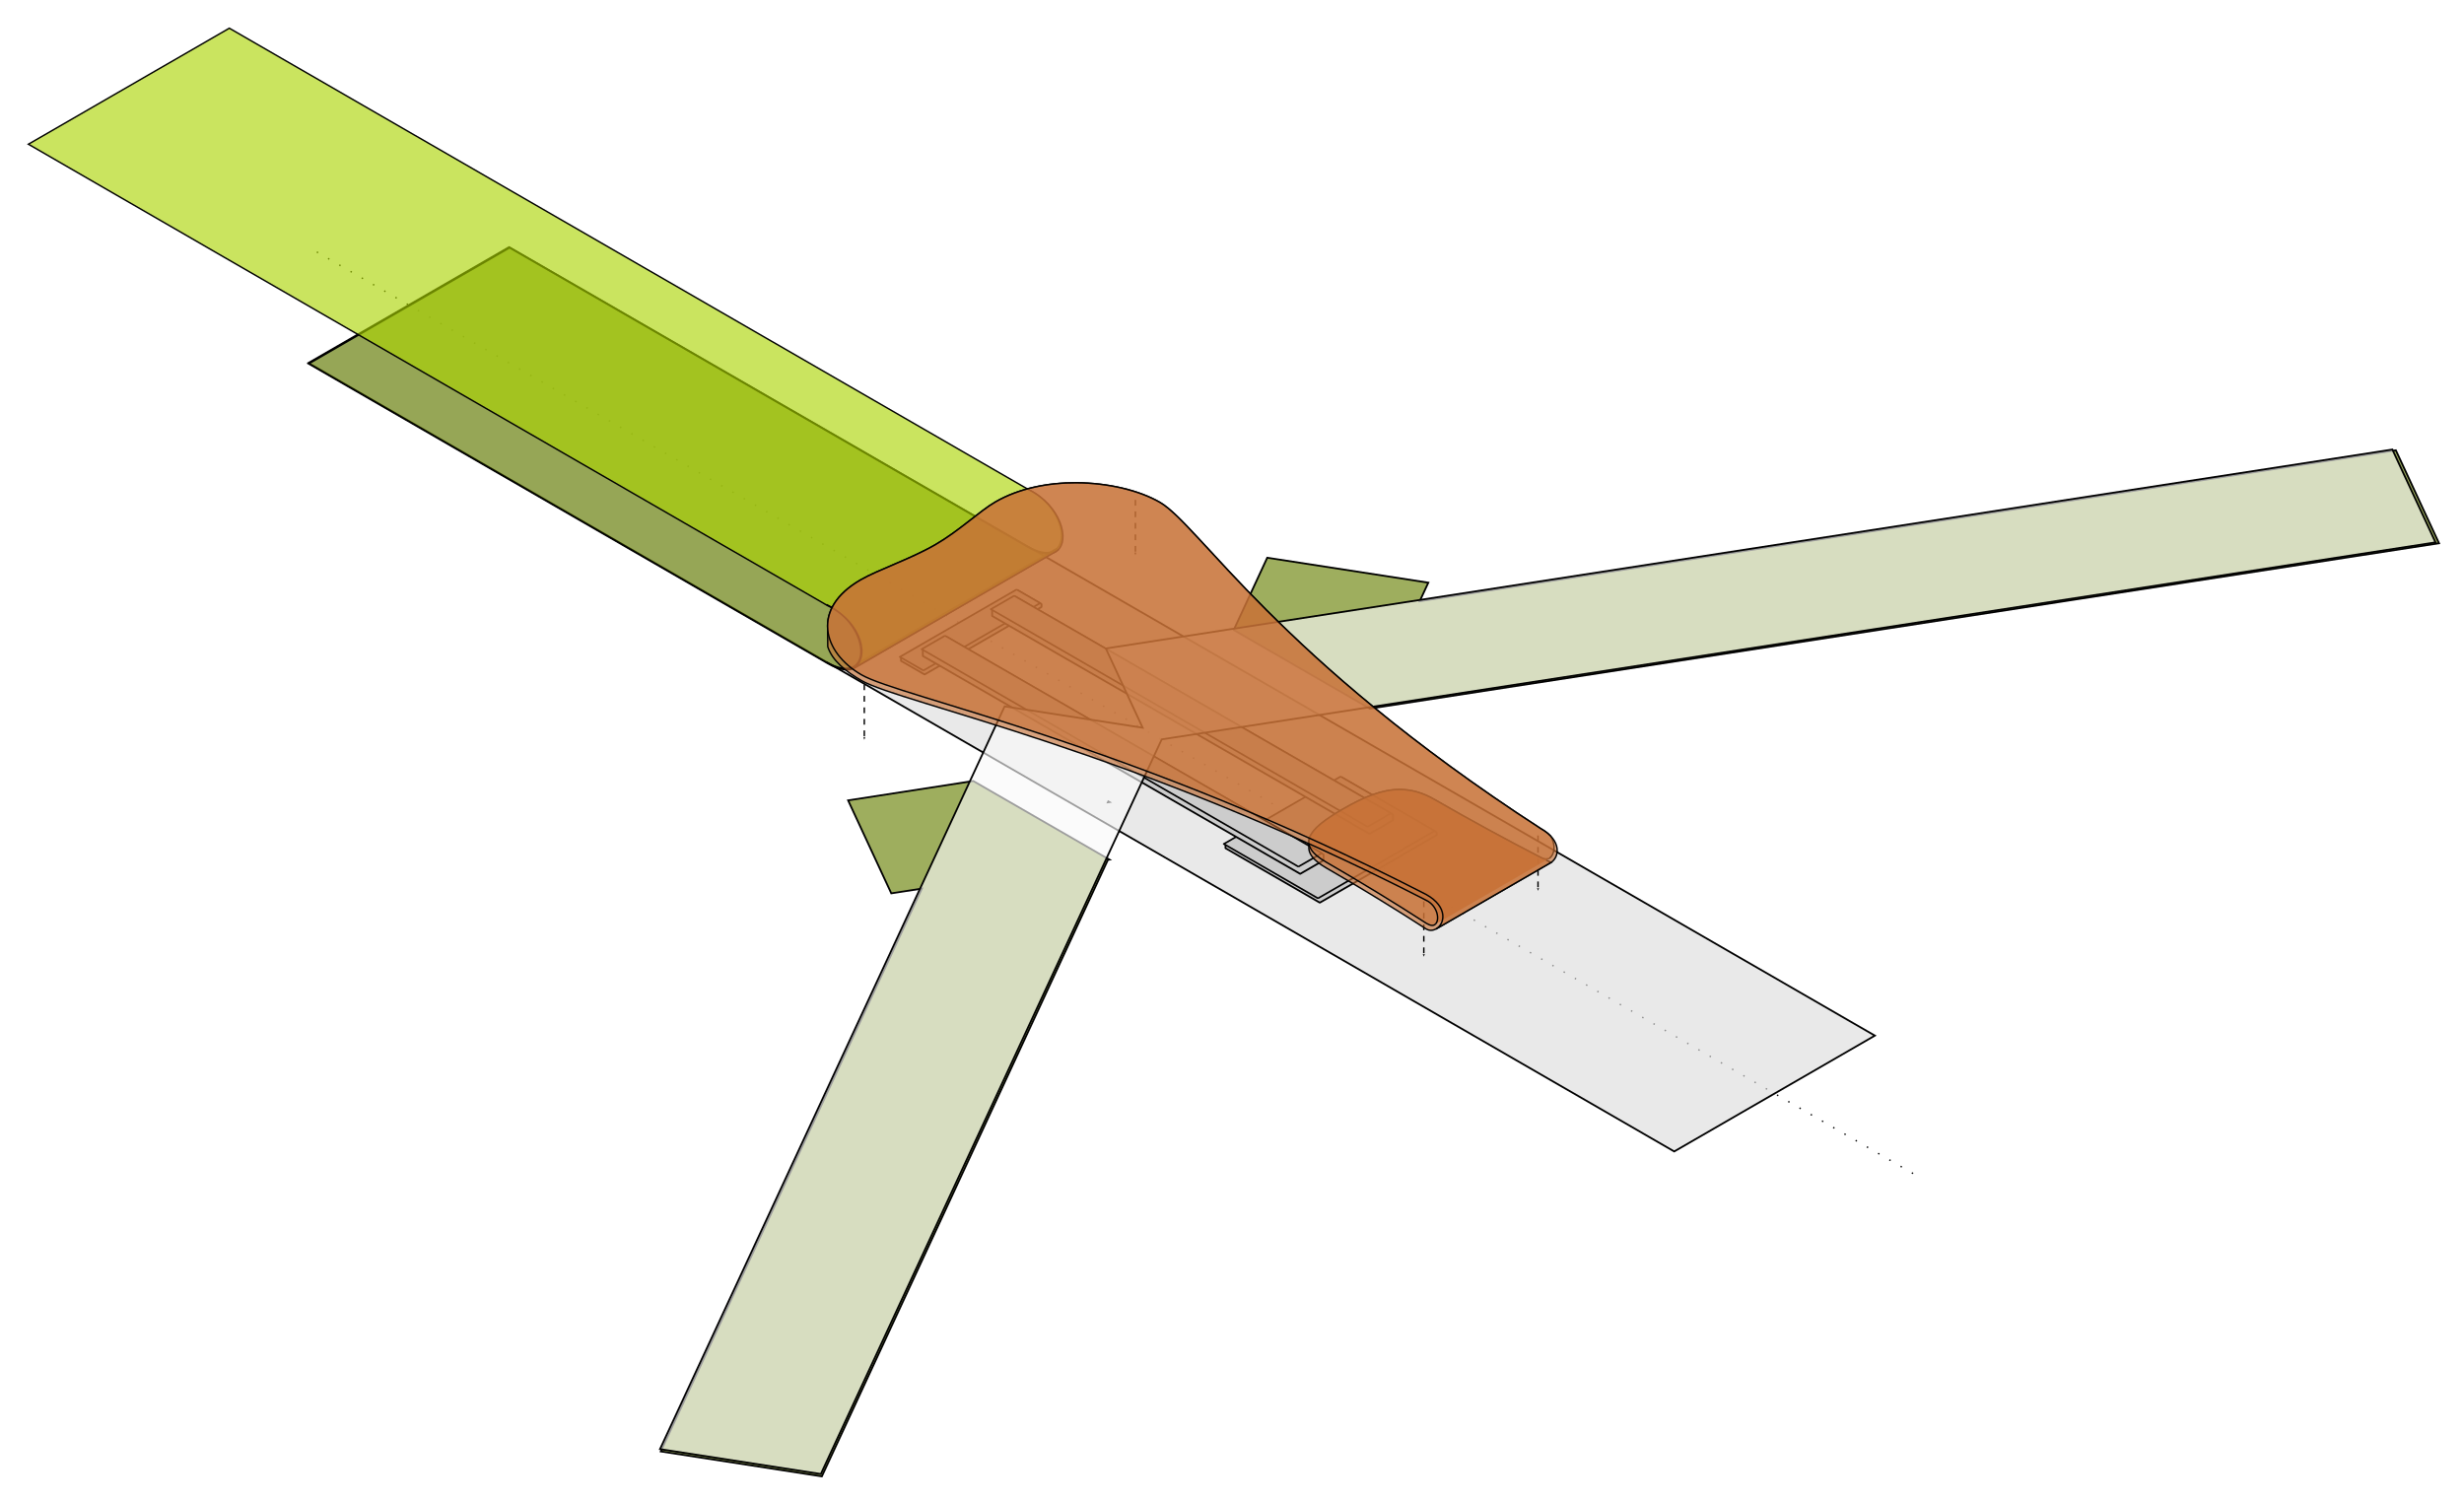 <?xml version="1.0" encoding="UTF-8" standalone="no"?>
<!-- Created with Inkscape (http://www.inkscape.org/) -->

<svg
   xmlns:dc="http://purl.org/dc/elements/1.1/"
   xmlns:cc="http://creativecommons.org/ns#"
   xmlns:rdf="http://www.w3.org/1999/02/22-rdf-syntax-ns#"
   xmlns:svg="http://www.w3.org/2000/svg"
   xmlns="http://www.w3.org/2000/svg"
   xmlns:sodipodi="http://sodipodi.sourceforge.net/DTD/sodipodi-0.dtd"
   xmlns:inkscape="http://www.inkscape.org/namespaces/inkscape"
   width="453.098mm"
   height="276.245mm"
   viewBox="0 0 453.098 276.245"
   version="1.1"
   id="svg8"
   sodipodi:docname="tech-e.svg"
   inkscape:version="0.92.1 r15371">
  <defs
     id="defs2">
    <inkscape:path-effect
       effect="spiro"
       id="path-effect6022"
       is_visible="true" />
    <inkscape:path-effect
       effect="spiro"
       id="path-effect5997"
       is_visible="true" />
    <marker
       inkscape:stockid="Arrow2Mend"
       orient="auto"
       refY="0"
       refX="0"
       id="Arrow2Mend"
       style="overflow:visible"
       inkscape:isstock="true">
      <path
         id="path4860"
         style="fill:#000000;fill-opacity:1;fill-rule:evenodd;stroke:#000000;stroke-width:0.625;stroke-linejoin:round;stroke-opacity:1"
         d="M 8.719,4.034 -2.207,0.016 8.719,-4.002 c -1.745,2.372 -1.735,5.617 -6e-7,8.035 z"
         transform="scale(-0.6)"
         inkscape:connector-curvature="0" />
    </marker>
    <marker
       inkscape:stockid="Arrow1Lend"
       orient="auto"
       refY="0"
       refX="0"
       id="Arrow1Lend"
       style="overflow:visible"
       inkscape:isstock="true">
      <path
         id="path4836"
         d="M 0,0 5,-5 -12.5,0 5,5 Z"
         style="fill:#000000;fill-opacity:1;fill-rule:evenodd;stroke:#000000;stroke-width:1pt;stroke-opacity:1"
         transform="matrix(-0.8,0,0,-0.8,-10,0)"
         inkscape:connector-curvature="0" />
    </marker>
    <inkscape:path-effect
       effect="spiro"
       id="path-effect4831"
       is_visible="true" />
    <inkscape:path-effect
       effect="spiro"
       id="path-effect4560"
       is_visible="true" />
    <inkscape:path-effect
       effect="spiro"
       id="path-effect4533"
       is_visible="true" />
    <inkscape:path-effect
       effect="spiro"
       id="path-effect4533-7"
       is_visible="true" />
    <inkscape:path-effect
       effect="spiro"
       id="path-effect4560-1"
       is_visible="true" />
    <inkscape:path-effect
       effect="spiro"
       id="path-effect4533-0"
       is_visible="true" />
    <inkscape:path-effect
       effect="spiro"
       id="path-effect4533-6"
       is_visible="true" />
    <inkscape:path-effect
       effect="spiro"
       id="path-effect4533-6-1"
       is_visible="true" />
    <inkscape:path-effect
       effect="spiro"
       id="path-effect4533-6-3"
       is_visible="true" />
    <inkscape:path-effect
       effect="spiro"
       id="path-effect4533-6-0"
       is_visible="true" />
    <marker
       inkscape:stockid="Arrow2Mend"
       orient="auto"
       refY="0"
       refX="0"
       id="Arrow2Mend-6"
       style="overflow:visible"
       inkscape:isstock="true">
      <path
         inkscape:connector-curvature="0"
         id="path4860-4"
         style="fill:#000000;fill-opacity:1;fill-rule:evenodd;stroke:#000000;stroke-width:0.625;stroke-linejoin:round;stroke-opacity:1"
         d="M 8.719,4.034 -2.207,0.016 8.719,-4.002 c -1.745,2.372 -1.735,5.617 -6e-7,8.035 z"
         transform="scale(-0.6)" />
    </marker>
    <inkscape:path-effect
       effect="spiro"
       id="path-effect4831-0"
       is_visible="true" />
    <marker
       inkscape:stockid="Arrow2Mend"
       orient="auto"
       refY="0"
       refX="0"
       id="Arrow2Mend-4"
       style="overflow:visible"
       inkscape:isstock="true">
      <path
         inkscape:connector-curvature="0"
         id="path4860-6"
         style="fill:#000000;fill-opacity:1;fill-rule:evenodd;stroke:#000000;stroke-width:0.625;stroke-linejoin:round;stroke-opacity:1"
         d="M 8.719,4.034 -2.207,0.016 8.719,-4.002 c -1.745,2.372 -1.735,5.617 -6e-7,8.035 z"
         transform="scale(-0.6)" />
    </marker>
    <inkscape:path-effect
       effect="spiro"
       id="path-effect4831-2"
       is_visible="true" />
    <marker
       inkscape:stockid="Arrow2Mend"
       orient="auto"
       refY="0"
       refX="0"
       id="Arrow2Mend-4-9"
       style="overflow:visible"
       inkscape:isstock="true">
      <path
         inkscape:connector-curvature="0"
         id="path4860-6-9"
         style="fill:#000000;fill-opacity:1;fill-rule:evenodd;stroke:#000000;stroke-width:0.625;stroke-linejoin:round;stroke-opacity:1"
         d="M 8.719,4.034 -2.207,0.016 8.719,-4.002 c -1.745,2.372 -1.735,5.617 -6e-7,8.035 z"
         transform="scale(-0.6)" />
    </marker>
    <inkscape:path-effect
       effect="spiro"
       id="path-effect4831-2-6"
       is_visible="true" />
    <inkscape:path-effect
       effect="spiro"
       id="path-effect4533-6-3-2"
       is_visible="true" />
    <marker
       inkscape:stockid="Arrow2Mend"
       orient="auto"
       refY="0"
       refX="0"
       id="Arrow2Mend-6-5"
       style="overflow:visible"
       inkscape:isstock="true">
      <path
         inkscape:connector-curvature="0"
         id="path4860-4-7"
         style="fill:#000000;fill-opacity:1;fill-rule:evenodd;stroke:#000000;stroke-width:0.625;stroke-linejoin:round;stroke-opacity:1"
         d="M 8.719,4.034 -2.207,0.016 8.719,-4.002 c -1.745,2.372 -1.735,5.617 -6e-7,8.035 z"
         transform="scale(-0.6)" />
    </marker>
    <inkscape:path-effect
       effect="spiro"
       id="path-effect4831-0-0"
       is_visible="true" />
    <marker
       inkscape:stockid="Arrow2Mend"
       orient="auto"
       refY="0"
       refX="0"
       id="Arrow2Mend-8"
       style="overflow:visible"
       inkscape:isstock="true">
      <path
         inkscape:connector-curvature="0"
         id="path4860-1"
         style="fill:#000000;fill-opacity:1;fill-rule:evenodd;stroke:#000000;stroke-width:0.625;stroke-linejoin:round;stroke-opacity:1"
         d="M 8.719,4.034 -2.207,0.016 8.719,-4.002 c -1.745,2.372 -1.735,5.617 -6e-7,8.035 z"
         transform="scale(-0.6)" />
    </marker>
    <inkscape:path-effect
       effect="spiro"
       id="path-effect4831-9"
       is_visible="true" />
    <marker
       inkscape:stockid="Arrow2Mend"
       orient="auto"
       refY="0"
       refX="0"
       id="Arrow2Mend-4-9-9"
       style="overflow:visible"
       inkscape:isstock="true">
      <path
         inkscape:connector-curvature="0"
         id="path4860-6-9-7"
         style="fill:#000000;fill-opacity:1;fill-rule:evenodd;stroke:#000000;stroke-width:0.625;stroke-linejoin:round;stroke-opacity:1"
         d="M 8.719,4.034 -2.207,0.016 8.719,-4.002 c -1.745,2.372 -1.735,5.617 -6e-7,8.035 z"
         transform="scale(-0.6)" />
    </marker>
    <inkscape:path-effect
       effect="spiro"
       id="path-effect4831-2-6-8"
       is_visible="true" />
    <marker
       inkscape:stockid="Arrow2Mend"
       orient="auto"
       refY="0"
       refX="0"
       id="Arrow2Mend-4-2"
       style="overflow:visible"
       inkscape:isstock="true">
      <path
         inkscape:connector-curvature="0"
         id="path4860-6-5"
         style="fill:#000000;fill-opacity:1;fill-rule:evenodd;stroke:#000000;stroke-width:0.625;stroke-linejoin:round;stroke-opacity:1"
         d="M 8.719,4.034 -2.207,0.016 8.719,-4.002 c -1.745,2.372 -1.735,5.617 -6e-7,8.035 z"
         transform="scale(-0.6)" />
    </marker>
    <inkscape:path-effect
       effect="spiro"
       id="path-effect4831-2-3"
       is_visible="true" />
    <marker
       inkscape:stockid="Arrow2Mend"
       orient="auto"
       refY="0"
       refX="0"
       id="Arrow2Mend-4-9-6"
       style="overflow:visible"
       inkscape:isstock="true">
      <path
         inkscape:connector-curvature="0"
         id="path4860-6-9-1"
         style="fill:#000000;fill-opacity:1;fill-rule:evenodd;stroke:#000000;stroke-width:0.625;stroke-linejoin:round;stroke-opacity:1"
         d="M 8.719,4.034 -2.207,0.016 8.719,-4.002 c -1.745,2.372 -1.735,5.617 -6e-7,8.035 z"
         transform="scale(-0.6)" />
    </marker>
    <inkscape:path-effect
       effect="spiro"
       id="path-effect4831-2-6-5"
       is_visible="true" />
    <marker
       inkscape:stockid="Arrow2Mend"
       orient="auto"
       refY="0"
       refX="0"
       id="Arrow2Mend-4-0"
       style="overflow:visible"
       inkscape:isstock="true">
      <path
         inkscape:connector-curvature="0"
         id="path4860-6-6"
         style="fill:#000000;fill-opacity:1;fill-rule:evenodd;stroke:#000000;stroke-width:0.625;stroke-linejoin:round;stroke-opacity:1"
         d="M 8.719,4.034 -2.207,0.016 8.719,-4.002 c -1.745,2.372 -1.735,5.617 -6e-7,8.035 z"
         transform="scale(-0.6)" />
    </marker>
    <inkscape:path-effect
       effect="spiro"
       id="path-effect4831-2-5"
       is_visible="true" />
    <marker
       inkscape:stockid="Arrow2Mend"
       orient="auto"
       refY="0"
       refX="0"
       id="Arrow2Mend-6-0"
       style="overflow:visible"
       inkscape:isstock="true">
      <path
         inkscape:connector-curvature="0"
         id="path4860-4-8"
         style="fill:#000000;fill-opacity:1;fill-rule:evenodd;stroke:#000000;stroke-width:0.625;stroke-linejoin:round;stroke-opacity:1"
         d="M 8.719,4.034 -2.207,0.016 8.719,-4.002 c -1.745,2.372 -1.735,5.617 -6e-7,8.035 z"
         transform="scale(-0.6)" />
    </marker>
    <inkscape:path-effect
       effect="spiro"
       id="path-effect4831-0-1"
       is_visible="true" />
    <marker
       inkscape:stockid="Arrow2Mend"
       orient="auto"
       refY="0"
       refX="0"
       id="Arrow2Mend-2"
       style="overflow:visible"
       inkscape:isstock="true">
      <path
         id="path4860-2"
         style="fill:#000000;fill-opacity:1;fill-rule:evenodd;stroke:#000000;stroke-width:0.625;stroke-linejoin:round;stroke-opacity:1"
         d="M 8.719,4.034 -2.207,0.016 8.719,-4.002 c -1.745,2.372 -1.735,5.617 -6e-7,8.035 z"
         transform="scale(-0.6)"
         inkscape:connector-curvature="0" />
    </marker>
    <inkscape:path-effect
       effect="spiro"
       id="path-effect4831-6"
       is_visible="true" />
    <marker
       inkscape:stockid="Arrow2Mend"
       orient="auto"
       refY="0"
       refX="0"
       id="Arrow2Mend-2-8"
       style="overflow:visible"
       inkscape:isstock="true">
      <path
         id="path4860-2-9"
         style="fill:#000000;fill-opacity:1;fill-rule:evenodd;stroke:#000000;stroke-width:0.625;stroke-linejoin:round;stroke-opacity:1"
         d="M 8.719,4.034 -2.207,0.016 8.719,-4.002 c -1.745,2.372 -1.735,5.617 -6e-7,8.035 z"
         transform="scale(-0.6)"
         inkscape:connector-curvature="0" />
    </marker>
    <inkscape:path-effect
       effect="spiro"
       id="path-effect4831-6-2"
       is_visible="true" />
    <marker
       inkscape:stockid="Arrow2Mend"
       orient="auto"
       refY="0"
       refX="0"
       id="Arrow2Mend-2-3"
       style="overflow:visible"
       inkscape:isstock="true">
      <path
         id="path4860-2-1"
         style="fill:#000000;fill-opacity:1;fill-rule:evenodd;stroke:#000000;stroke-width:0.625;stroke-linejoin:round;stroke-opacity:1"
         d="M 8.719,4.034 -2.207,0.016 8.719,-4.002 c -1.745,2.372 -1.735,5.617 -6e-7,8.035 z"
         transform="scale(-0.6)"
         inkscape:connector-curvature="0" />
    </marker>
    <inkscape:path-effect
       effect="spiro"
       id="path-effect4831-6-8"
       is_visible="true" />
    <marker
       inkscape:stockid="Arrow2Mend"
       orient="auto"
       refY="0"
       refX="0"
       id="Arrow2Mend-2-4"
       style="overflow:visible"
       inkscape:isstock="true">
      <path
         id="path4860-2-2"
         style="fill:#000000;fill-opacity:1;fill-rule:evenodd;stroke:#000000;stroke-width:0.625;stroke-linejoin:round;stroke-opacity:1"
         d="M 8.719,4.034 -2.207,0.016 8.719,-4.002 c -1.745,2.372 -1.735,5.617 -6e-7,8.035 z"
         transform="scale(-0.6)"
         inkscape:connector-curvature="0" />
    </marker>
    <inkscape:path-effect
       effect="spiro"
       id="path-effect4831-6-24"
       is_visible="true" />
    <marker
       inkscape:stockid="Arrow2Mend"
       orient="auto"
       refY="0"
       refX="0"
       id="Arrow2Mend-2-1"
       style="overflow:visible"
       inkscape:isstock="true">
      <path
         id="path4860-2-7"
         style="fill:#000000;fill-opacity:1;fill-rule:evenodd;stroke:#000000;stroke-width:0.625;stroke-linejoin:round;stroke-opacity:1"
         d="M 8.719,4.034 -2.207,0.016 8.719,-4.002 c -1.745,2.372 -1.735,5.617 -6e-7,8.035 z"
         transform="scale(-0.6)"
         inkscape:connector-curvature="0" />
    </marker>
    <inkscape:path-effect
       effect="spiro"
       id="path-effect4831-6-5"
       is_visible="true" />
  </defs>
  <sodipodi:namedview
     id="base"
     pagecolor="#ffffff"
     bordercolor="#666666"
     borderopacity="1.0"
     inkscape:pageopacity="0.0"
     inkscape:pageshadow="2"
     inkscape:zoom="0.5"
     inkscape:cx="775.97157"
     inkscape:cy="544.64906"
     inkscape:document-units="mm"
     inkscape:current-layer="layer3"
     showgrid="false"
     inkscape:snap-object-midpoints="true"
     inkscape:object-paths="true"
     inkscape:window-width="1680"
     inkscape:window-height="1021"
     inkscape:window-x="1680"
     inkscape:window-y="18"
     inkscape:window-maximized="1"
     fit-margin-top="5"
     fit-margin-left="5"
     fit-margin-right="5"
     fit-margin-bottom="5"
     inkscape:measure-start="891.669,412.171"
     inkscape:measure-end="1090.96,66.9955" />
  <g
     inkscape:label="tech-e"
     inkscape:groupmode="layer"
     id="layer1"
     style="display:none"
     transform="translate(115.173,-7.444)"
     sodipodi:insensitive="true">
    <rect
       style="color:#000000;display:inline;overflow:visible;visibility:visible;opacity:1;vector-effect:none;fill:#f9f9f9;fill-opacity:1;fill-rule:nonzero;stroke:#000000;stroke-width:0.331;stroke-linecap:butt;stroke-linejoin:miter;stroke-miterlimit:4;stroke-dasharray:none;stroke-dashoffset:0;stroke-opacity:1;marker:none;enable-background:accumulate"
       id="rect4485-3-3-8-0"
       width="10"
       height="50"
       x="63.853"
       y="139.962" />
    <path
       style="color:#000000;display:inline;overflow:visible;visibility:visible;opacity:1;fill:#f9f9f9;fill-opacity:1;fill-rule:nonzero;stroke:#000000;stroke-width:0.331;stroke-linecap:butt;stroke-linejoin:miter;stroke-miterlimit:4;stroke-dasharray:none;stroke-dashoffset:0;stroke-opacity:1;marker:none;enable-background:accumulate"
       d="M 180.35,-2.711 90.16,153.503 h 28.867 L 202.001,9.789 Z"
       id="path4825"
       inkscape:connector-curvature="0" />
    <path
       style="color:#000000;display:inline;overflow:visible;visibility:visible;opacity:1;fill:#f9f9f9;fill-opacity:1;fill-rule:nonzero;stroke:#000000;stroke-width:0.331;stroke-linecap:butt;stroke-linejoin:miter;stroke-miterlimit:4;stroke-dasharray:none;stroke-dashoffset:0;stroke-opacity:1;marker:none;enable-background:accumulate"
       d="m 90.278,98.158 90.21,156.249 21.651,-12.5 -82.993,-143.749 z"
       id="rect4485-3-3"
       inkscape:connector-curvature="0" />
    <path
       style="color:#000000;display:inline;overflow:visible;visibility:visible;opacity:1;fill:#f9f9f9;fill-opacity:0.629;fill-rule:nonzero;stroke:#000000;stroke-width:1.25;stroke-linecap:butt;stroke-linejoin:miter;stroke-miterlimit:4;stroke-dasharray:none;stroke-dashoffset:0;stroke-opacity:1;marker:none;enable-background:accumulate"
       d="m -214.285,381.092 v 188.977 h 867.857 l 224.001,4 2,-93.988 -225.641,-4 v -1.004 l 225.641,-4 -2,-93.984 -223.287,4 z"
       transform="scale(0.265)"
       id="rect4485"
       inkscape:connector-curvature="0"
       sodipodi:nodetypes="ccccccccccc" />
    <rect
       style="color:#000000;display:inline;overflow:visible;visibility:visible;opacity:1;fill:#cccccc;fill-opacity:1;fill-rule:nonzero;stroke:#000000;stroke-width:0.331;stroke-linecap:butt;stroke-linejoin:miter;stroke-miterlimit:4;stroke-dasharray:0.331, 0.662;stroke-dashoffset:0;stroke-opacity:1;marker:none;enable-background:accumulate"
       id="rect4485-3-3-8"
       width="5"
       height="25"
       x="60.149"
       y="113.504" />
    <rect
       style="color:#000000;display:inline;overflow:visible;visibility:visible;opacity:1;fill:#cccccc;fill-opacity:1;fill-rule:nonzero;stroke:#000000;stroke-width:0.331;stroke-linecap:butt;stroke-linejoin:miter;stroke-miterlimit:4;stroke-dasharray:0.331, 0.662;stroke-dashoffset:0;stroke-opacity:1;marker:none;enable-background:accumulate"
       id="rect4485-3-3-8-7"
       width="20"
       height="25"
       x="128.94"
       y="113.504" />
    <rect
       style="color:#000000;display:inline;overflow:visible;visibility:visible;opacity:1;fill:#cccccc;fill-opacity:1;fill-rule:nonzero;stroke:#000000;stroke-width:0.331;stroke-linecap:butt;stroke-linejoin:miter;stroke-miterlimit:4;stroke-dasharray:0.331, 0.662;stroke-dashoffset:0;stroke-opacity:1;marker:none;enable-background:accumulate"
       id="rect4485-3-3-5-0"
       width="80"
       height="5"
       x="62.098"
       y="130.8" />
    <rect
       style="color:#000000;display:inline;overflow:visible;visibility:visible;opacity:1;fill:#cccccc;fill-opacity:1;fill-rule:nonzero;stroke:#000000;stroke-width:0.331;stroke-linecap:butt;stroke-linejoin:miter;stroke-miterlimit:4;stroke-dasharray:0.331, 0.662;stroke-dashoffset:0;stroke-opacity:1;marker:none;enable-background:accumulate"
       id="rect4485-3-3-5"
       width="80"
       height="5"
       x="62.098"
       y="115.983" />
    <path
       style="color:#000000;display:inline;overflow:visible;visibility:visible;opacity:1;vector-effect:none;fill:#f9f9f9;fill-opacity:0.629;fill-rule:nonzero;stroke:#000000;stroke-width:0.331;stroke-linecap:butt;stroke-linejoin:miter;stroke-miterlimit:4;stroke-dasharray:none;stroke-dashoffset:0;stroke-opacity:1;marker:none;enable-background:accumulate"
       d="m 90.278,98.158 -9.81,16.991 18.483,10.671 -18.581,10.728 9.79,16.956 h 28.867 l -15.918,-27.57 16.036,-27.775 z"
       id="rect4485-3"
       inkscape:connector-curvature="0" />
    <path
       style="display:inline;fill:#cccccc;fill-opacity:0.627;fill-rule:evenodd;stroke:#000000;stroke-width:1px;stroke-linecap:butt;stroke-linejoin:miter;stroke-opacity:1"
       d="m 266.715,355.814 c -30.818,0 -66.164,25.277 -66.164,65.66 0,12.863 5.557,34.333 5.557,54.105 0,19.772 -5.557,40.233 -5.557,54.105 0,40.382 35.346,65.66 66.164,65.66 31.476,0 155.527,-60.981 378.779,-73.881 V 429.693 C 422.242,416.794 298.191,355.814 266.715,355.814 Z"
       transform="matrix(0.265,0,0,0.265,1.3125e-6,4.7916665e-8)"
       id="path4703"
       inkscape:connector-curvature="0" />
    <path
       transform="translate(1.3125e-6)"
       style="display:inline;fill:none;fill-rule:evenodd;stroke:#000000;stroke-width:0.265;stroke-linecap:butt;stroke-linejoin:miter;stroke-miterlimit:4;stroke-dasharray:0.265, 0.53;stroke-dashoffset:0;stroke-opacity:1"
       d="m 170.787,137.956 c -6.907,-0.394 -14.168,-0.617 -21.794,-0.617 -6.323,0 -8.018,-3.806 -8.018,-11.509 0,-7.703 1.695,-11.509 8.018,-11.509 7.626,0 14.887,-0.222 21.794,-0.617"
       id="path4558"
       inkscape:connector-curvature="0"
       sodipodi:nodetypes="csssc" />
    <g
       transform="translate(-130.949,9.708)"
       aria-label="✂"
       style="font-style:normal;font-variant:normal;font-weight:normal;font-stretch:normal;font-size:50.8px;line-height:6.615px;font-family:'Linux Biolinum O';-inkscape-font-specification:'Linux Biolinum O, Normal';font-variant-ligatures:normal;font-variant-caps:normal;font-variant-numeric:normal;font-feature-settings:normal;text-align:start;letter-spacing:0px;word-spacing:0px;writing-mode:lr-tb;text-anchor:start;display:inline;fill:#000000;fill-opacity:1;stroke:none;stroke-width:0.265px;stroke-linecap:butt;stroke-linejoin:miter;stroke-opacity:1"
       id="text6769-1">
      <path
         inkscape:connector-curvature="0"
         d="m 149.578,222.265 q 0.209,0.077 0.463,0.077 0.254,0 0.463,-0.077 0.209,-0.077 0.386,-0.22 0.187,-0.154 0.276,-0.32 0.088,-0.176 0.088,-0.386 0,-0.198 -0.088,-0.364 -0.088,-0.176 -0.276,-0.331 -0.176,-0.143 -0.386,-0.22 -0.209,-0.077 -0.463,-0.077 -0.254,0 -0.463,0.077 -0.209,0.077 -0.386,0.22 -0.187,0.154 -0.276,0.331 -0.088,0.165 -0.088,0.364 0,0.209 0.088,0.386 0.088,0.165 0.276,0.32 0.176,0.143 0.386,0.22 z m 8.268,-4.09 6.846,2.778 q -0.485,0.695 -1.687,0.695 -0.893,0 -3.307,-0.959 l -4.046,-1.61 -1.169,0.485 q -1.654,0.684 -2.095,0.761 -0.441,0.077 -0.441,0.232 0,0.088 0.088,0.298 0.099,0.209 0.099,0.485 0,0.386 -0.154,0.717 -0.154,0.331 -0.463,0.617 -0.243,0.232 -0.684,0.408 -0.364,0.143 -0.794,0.143 -0.43,0 -0.794,-0.143 -0.375,-0.154 -0.683,-0.408 -0.287,-0.232 -0.452,-0.584 -0.165,-0.364 -0.165,-0.75 0,-0.375 0.154,-0.706 0.154,-0.331 0.463,-0.617 0.243,-0.232 0.683,-0.408 0.364,-0.143 0.463,-0.143 h 1.069 q 0.948,0 2.073,-0.375 0.298,-0.099 0.507,-0.243 0.209,-0.143 0.342,-0.364 0.132,-0.22 0.132,-0.309 0,-0.088 -0.132,-0.309 -0.132,-0.22 -0.342,-0.364 -0.209,-0.143 -0.507,-0.243 -1.08,-0.375 -2.073,-0.375 h -0.584 q -0.584,0 -0.948,-0.143 -0.441,-0.176 -0.683,-0.408 -0.309,-0.287 -0.463,-0.617 -0.154,-0.331 -0.154,-0.706 0,-0.386 0.165,-0.739 0.165,-0.364 0.452,-0.595 0.309,-0.254 0.683,-0.408 0.364,-0.143 0.794,-0.143 0.43,0 0.794,0.143 0.441,0.176 0.684,0.408 0.309,0.287 0.463,0.617 0.154,0.331 0.154,0.717 0,0.276 -0.099,0.485 -0.088,0.209 -0.088,0.298 0,0.154 0.441,0.232 0.441,0.077 2.095,0.761 l 1.169,0.485 4.046,-1.61 q 2.414,-0.959 3.307,-0.959 1.202,0 1.687,0.695 z m -7.342,-4.09 q -0.209,-0.077 -0.463,-0.077 -0.254,0 -0.463,0.077 -0.209,0.077 -0.386,0.22 -0.187,0.154 -0.276,0.331 -0.088,0.165 -0.088,0.375 0,0.198 0.088,0.375 0.088,0.165 0.276,0.32 0.176,0.143 0.386,0.22 0.209,0.077 0.463,0.077 0.254,0 0.463,-0.077 0.209,-0.077 0.386,-0.22 0.187,-0.154 0.276,-0.32 0.088,-0.176 0.088,-0.375 0,-0.209 -0.088,-0.375 -0.088,-0.176 -0.276,-0.331 -0.176,-0.143 -0.386,-0.22 z"
         style="font-style:normal;font-variant:normal;font-weight:normal;font-stretch:normal;font-size:22.578px;font-family:'Linux Biolinum O';-inkscape-font-specification:'Linux Biolinum O, Normal';font-variant-ligatures:normal;font-variant-caps:normal;font-variant-numeric:normal;font-feature-settings:normal;text-align:start;writing-mode:lr-tb;text-anchor:start"
         id="path6773-5" />
    </g>
  </g>
  <g
     inkscape:groupmode="layer"
     id="layer2"
     inkscape:label="tech-e flat"
     style="display:none"
     transform="translate(33.954,-15.38)">
    <path
       style="color:#000000;display:inline;overflow:visible;visibility:visible;opacity:1;vector-effect:none;fill:#f9f9f9;fill-opacity:0.629;fill-rule:nonzero;stroke:#000000;stroke-width:0.331;stroke-linecap:butt;stroke-linejoin:miter;stroke-miterlimit:4;stroke-dasharray:none;stroke-dashoffset:0;stroke-opacity:1;marker:none;enable-background:accumulate"
       d="M 24.522,112.291 H 314.522 v 42.954 H 24.522 Z"
       id="rect4503"
       inkscape:connector-curvature="0" />
    <path
       style="color:#000000;display:inline;overflow:visible;visibility:visible;opacity:1;vector-effect:none;fill:#f9f9f9;fill-opacity:0.629;fill-rule:nonzero;stroke:#000000;stroke-width:0.331;stroke-linecap:butt;stroke-linejoin:miter;stroke-miterlimit:4;stroke-dasharray:none;stroke-dashoffset:0;stroke-opacity:1;marker:none;enable-background:accumulate"
       d="m 315.581,112.291 h 10 v 42.954 h -10 z"
       id="rect4503-4"
       inkscape:connector-curvature="0" />
    <path
       style="color:#000000;display:inline;overflow:visible;visibility:visible;opacity:1;vector-effect:none;fill:#f9f9f9;fill-opacity:0.629;fill-rule:nonzero;stroke:#000000;stroke-width:0.331;stroke-linecap:butt;stroke-linejoin:miter;stroke-miterlimit:4;stroke-dasharray:none;stroke-dashoffset:0;stroke-opacity:1;marker:none;enable-background:accumulate"
       d="M 24.522,112.291 H 134.522 v 42.954 H 24.522 Z"
       id="rect4503-5"
       inkscape:connector-curvature="0" />
    <path
       style="color:#000000;display:inline;overflow:visible;visibility:visible;opacity:1;vector-effect:none;fill:#f9f9f9;fill-opacity:0.629;fill-rule:nonzero;stroke:#000000;stroke-width:0.331;stroke-linecap:butt;stroke-linejoin:miter;stroke-miterlimit:4;stroke-dasharray:none;stroke-dashoffset:0;stroke-opacity:1;marker:none;enable-background:accumulate"
       d="m -34.894,112.291 h 169.417 v 42.954 H -34.894 Z"
       id="rect4503-1"
       inkscape:connector-curvature="0"
       sodipodi:nodetypes="ccccc" />
    <rect
       style="color:#000000;display:inline;overflow:visible;visibility:visible;opacity:1;fill:#cccccc;fill-opacity:1;fill-rule:nonzero;stroke:#000000;stroke-width:0.331;stroke-linecap:butt;stroke-linejoin:miter;stroke-miterlimit:4;stroke-dasharray:0.331, 0.662;stroke-dashoffset:0;stroke-opacity:1;marker:none;enable-background:accumulate"
       id="rect4485-3-3-8-9"
       width="5"
       height="25"
       x="141.367"
       y="121.44" />
    <rect
       style="color:#000000;display:inline;overflow:visible;visibility:visible;opacity:1;fill:#cccccc;fill-opacity:1;fill-rule:nonzero;stroke:#000000;stroke-width:0.331;stroke-linecap:butt;stroke-linejoin:miter;stroke-miterlimit:4;stroke-dasharray:0.331, 0.662;stroke-dashoffset:0;stroke-opacity:1;marker:none;enable-background:accumulate"
       id="rect4485-3-3-8-7-0"
       width="20"
       height="25"
       x="210.159"
       y="121.44" />
    <rect
       style="color:#000000;display:inline;overflow:visible;visibility:visible;opacity:1;fill:#cccccc;fill-opacity:1;fill-rule:nonzero;stroke:#000000;stroke-width:0.331;stroke-linecap:butt;stroke-linejoin:miter;stroke-miterlimit:4;stroke-dasharray:0.331, 0.662;stroke-dashoffset:0;stroke-opacity:1;marker:none;enable-background:accumulate"
       id="rect4485-3-3-5-0-8"
       width="80"
       height="5"
       x="143.317"
       y="138.737" />
    <rect
       style="color:#000000;display:inline;overflow:visible;visibility:visible;opacity:1;fill:#cccccc;fill-opacity:1;fill-rule:nonzero;stroke:#000000;stroke-width:0.331;stroke-linecap:butt;stroke-linejoin:miter;stroke-miterlimit:4;stroke-dasharray:0.331, 0.662;stroke-dashoffset:0;stroke-opacity:1;marker:none;enable-background:accumulate"
       id="rect4485-3-3-5-1"
       width="80"
       height="5"
       x="143.317"
       y="123.92" />
    <path
       style="display:inline;fill:none;fill-rule:evenodd;stroke:#000000;stroke-width:0.265;stroke-linecap:butt;stroke-linejoin:miter;stroke-miterlimit:4;stroke-dasharray:2.12, 0.53, 0.265, 0.53;stroke-dashoffset:0;stroke-opacity:1"
       d="M 5,133.767 H 344.045"
       id="path4531-3"
       inkscape:connector-curvature="0"
       inkscape:path-effect="#path-effect4533-6-0"
       inkscape:original-d="m 5.0000001,133.7672 c 113.1411399,-2.7e-4 226.0300299,-2.7e-4 339.0446499,0" />
  </g>
  <g
     inkscape:label="tech-e isom"
     id="g4648"
     inkscape:groupmode="layer"
     style="display:inline"
     sodipodi:insensitive="true"
     transform="translate(33.954,-15.38)">
    <path
       style="display:inline;fill:none;fill-rule:evenodd;stroke:#000000;stroke-width:0.265;stroke-linecap:butt;stroke-linejoin:miter;stroke-miterlimit:4;stroke-dasharray:0.265, 2.12;stroke-dashoffset:0;stroke-opacity:1"
       d="M 24.307,61.714 317.928,231.236"
       id="path4531-4"
       inkscape:connector-curvature="0"
       inkscape:path-effect="#path-effect4533-6-3"
       inkscape:original-d="M 24.306811,61.713842 C 122.29014,118.28428 220.05479,174.72872 317.92809,231.23617" />
    <path
       style="display:inline;fill:none;fill-rule:evenodd;stroke:#000000;stroke-width:0.265px;stroke-linecap:butt;stroke-linejoin:miter;stroke-opacity:1"
       d="m 154.923,115.825 c 8.373,4.834 8.498,-6.445 0,-10.583"
       id="path6057"
       inkscape:connector-curvature="0" />
    <path
       inkscape:connector-curvature="0"
       id="path4632"
       d="M 59.661,60.825 310.808,205.825 273.914,227.125 22.767,82.126 Z"
       style="color:#000000;display:inline;overflow:visible;visibility:visible;opacity:1;vector-effect:none;fill:#dcdcdc;fill-opacity:0.627;fill-rule:nonzero;stroke:#000000;stroke-width:0.331;stroke-linecap:butt;stroke-linejoin:miter;stroke-miterlimit:4;stroke-dasharray:none;stroke-dashoffset:0;stroke-opacity:1;marker:none;enable-background:accumulate" />
    <path
       sodipodi:nodetypes="cc"
       inkscape:connector-curvature="0"
       id="path4638-9"
       d="m 160.454,116.237 -36.894,21.301"
       style="color:#000000;display:inline;overflow:visible;visibility:visible;opacity:1;vector-effect:none;fill:#f9f9f9;fill-opacity:0.629;fill-rule:nonzero;stroke:#000000;stroke-width:0.331;stroke-linecap:butt;stroke-linejoin:miter;stroke-miterlimit:4;stroke-dasharray:none;stroke-dashoffset:0;stroke-opacity:1;marker:none;enable-background:accumulate" />
    <path
       style="color:#000000;display:inline;overflow:visible;visibility:visible;opacity:1;vector-effect:none;fill:#668000;fill-opacity:0.629;fill-rule:nonzero;stroke:#000000;stroke-width:1.25;stroke-linecap:butt;stroke-linejoin:miter;stroke-miterlimit:4;stroke-dasharray:none;stroke-dashoffset:0;stroke-opacity:1;marker:none;enable-background:accumulate"
       d="M 225.488,229.889 86.047,310.396 446.096,518.27 c 8.74,5.046 15.094,5.433 19.057,3.055 l 136.803,-79.4 c -3.063,0.88 -7.885,0.527 -16.418,-4.16 z m 376.467,212.035 c 2.137,-0.614 3.423,-1.824 4.486,-2.604 z"
       transform="scale(0.265)"
       id="path4636"
       inkscape:connector-curvature="0" />
    <path
       style="display:inline;fill:#aad400;fill-opacity:0.627;fill-rule:evenodd;stroke:#000000;stroke-width:1px;stroke-linecap:butt;stroke-linejoin:miter;stroke-opacity:1"
       d="M 31.008,77.605 -108.434,158.111 446.096,478.27 c 24.777,12.066 29.347,37.033 17.877,43.652 l 141.172,-81.469 c 9.581,-6.835 3.216,-31.575 -19.607,-42.689 z"
       transform="scale(0.265)"
       id="path6018-6-7-2"
       inkscape:connector-curvature="0" />
    <path
       style="display:inline;fill:none;fill-rule:evenodd;stroke:#000000;stroke-width:0.265px;stroke-linecap:butt;stroke-linejoin:miter;stroke-opacity:1"
       d="m 118.029,137.125 c 8.373,4.834 8.498,-6.445 0,-10.583"
       id="path6018-6"
       inkscape:connector-curvature="0" />
  </g>
  <g
     inkscape:groupmode="layer"
     id="layer6"
     inkscape:label="tech-e 1"
     style="display:none"
     sodipodi:insensitive="true"
     transform="translate(33.954,-15.38)">
    <g
       style="display:inline"
       id="g4710">
      <rect
         transform="matrix(0.866,0.5,-0.866,0.5,0,0)"
         style="color:#000000;display:inline;overflow:visible;visibility:visible;opacity:1;fill:none;fill-opacity:1;fill-rule:nonzero;stroke:#000000;stroke-width:0.356;stroke-linecap:butt;stroke-linejoin:miter;stroke-miterlimit:4;stroke-dasharray:0.356, 0.711;stroke-dashoffset:0;stroke-opacity:1;marker:none;enable-background:accumulate"
         id="rect4640"
         width="5"
         height="24.795"
         x="212.115"
         y="35.455" />
      <rect
         transform="matrix(0.866,0.5,-0.866,0.5,0,0)"
         style="color:#000000;display:inline;overflow:visible;visibility:visible;opacity:1;fill:none;fill-opacity:1;fill-rule:nonzero;stroke:#000000;stroke-width:0.356;stroke-linecap:butt;stroke-linejoin:miter;stroke-miterlimit:4;stroke-dasharray:0.356, 0.711;stroke-dashoffset:0;stroke-opacity:1;marker:none;enable-background:accumulate"
         id="rect4642"
         width="20"
         height="24.795"
         x="280.906"
         y="35.455" />
      <rect
         transform="matrix(0.866,0.5,-0.866,0.5,0,0)"
         style="color:#000000;display:inline;overflow:visible;visibility:visible;opacity:1;fill:none;fill-opacity:1;fill-rule:nonzero;stroke:#000000;stroke-width:0.356;stroke-linecap:butt;stroke-linejoin:miter;stroke-miterlimit:4;stroke-dasharray:0.356, 0.711;stroke-dashoffset:0;stroke-opacity:1;marker:none;enable-background:accumulate"
         id="rect4644"
         width="80"
         height="4.959"
         x="214.064"
         y="52.609" />
      <rect
         transform="matrix(0.866,0.5,-0.866,0.5,0,0)"
         style="color:#000000;display:inline;overflow:visible;visibility:visible;opacity:1;fill:none;fill-opacity:1;fill-rule:nonzero;stroke:#000000;stroke-width:0.356;stroke-linecap:butt;stroke-linejoin:miter;stroke-miterlimit:4;stroke-dasharray:0.356, 0.711;stroke-dashoffset:0;stroke-opacity:1;marker:none;enable-background:accumulate"
         id="rect4646"
         width="80"
         height="4.959"
         x="214.064"
         y="37.914" />
    </g>
    <path
       style="display:inline;fill:none;fill-rule:evenodd;stroke:#000000;stroke-width:0.265;stroke-linecap:butt;stroke-linejoin:miter;stroke-miterlimit:4;stroke-dasharray:1.058, 1.058;stroke-dashoffset:0;stroke-opacity:1;marker-end:url(#Arrow2Mend-4-9-6)"
       d="m 157.322,116.231 2e-4,10.054"
       id="path4829-6-0-9"
       inkscape:connector-curvature="0"
       inkscape:path-effect="#path-effect4831-2-6-5"
       inkscape:original-d="m 157.32219,116.23063 c 2.6e-4,3.35105 2.6e-4,6.70237 2e-4,10.05395" />
    <g
       id="g4704-1"
       transform="translate(0,-10.583)"
       style="display:inline;stroke:#000000">
      <path
         style="color:#000000;display:inline;overflow:visible;visibility:visible;opacity:1;fill:#cccccc;fill-opacity:1;fill-rule:nonzero;stroke:#000000;stroke-width:1.251;stroke-linecap:butt;stroke-linejoin:bevel;stroke-miterlimit:4;stroke-dasharray:none;stroke-dashoffset:0;stroke-opacity:1;marker:none;enable-background:accumulate"
         d="m 578.238,427.848 -81.158,46.855 v 2 l 16.365,9.449 81.158,-46.855 v -2 z"
         transform="matrix(0.265,0,0,0.265,0,10.583)"
         id="rect4640-9-6-0"
         inkscape:connector-curvature="0"
         sodipodi:nodetypes="ccccccc" />
      <rect
         transform="matrix(0.866,0.5,-0.866,0.5,0,0)"
         style="color:#000000;display:inline;overflow:visible;visibility:visible;opacity:1;fill:#cccccc;fill-opacity:1;fill-rule:nonzero;stroke:#000000;stroke-width:0.356;stroke-linecap:butt;stroke-linejoin:bevel;stroke-miterlimit:4;stroke-dasharray:none;stroke-dashoffset:0;stroke-opacity:1;marker:none;enable-background:accumulate"
         id="rect4640-9-4"
         width="5"
         height="24.795"
         x="212.115"
         y="35.455" />
      <path
         style="color:#000000;display:inline;overflow:visible;visibility:visible;opacity:1;fill:#cccccc;fill-opacity:1;fill-rule:nonzero;stroke:#000000;stroke-width:1.251;stroke-linecap:butt;stroke-linejoin:bevel;stroke-miterlimit:4;stroke-dasharray:none;stroke-dashoffset:0;stroke-opacity:1;marker:none;enable-background:accumulate"
         d="m 803.404,557.848 -81.158,46.855 v 2 L 787.709,644.5 868.867,597.643 v -2 z"
         transform="matrix(0.265,0,0,0.265,0,10.583)"
         id="rect4642-1-5-2"
         inkscape:connector-curvature="0"
         sodipodi:nodetypes="ccccccc" />
      <rect
         transform="matrix(0.866,0.5,-0.866,0.5,0,0)"
         style="color:#000000;display:inline;overflow:visible;visibility:visible;opacity:1;fill:#cccccc;fill-opacity:1;fill-rule:nonzero;stroke:#000000;stroke-width:0.356;stroke-linecap:butt;stroke-linejoin:bevel;stroke-miterlimit:4;stroke-dasharray:none;stroke-dashoffset:0;stroke-opacity:1;marker:none;enable-background:accumulate"
         id="rect4642-1-7"
         width="20"
         height="24.795"
         x="280.906"
         y="35.455" />
      <path
         style="color:#000000;display:inline;overflow:visible;visibility:visible;opacity:1;fill:#cccccc;fill-opacity:1;fill-rule:nonzero;stroke:#000000;stroke-width:1.251;stroke-linecap:butt;stroke-linejoin:bevel;stroke-miterlimit:4;stroke-dasharray:none;stroke-dashoffset:0;stroke-opacity:1;marker:none;enable-background:accumulate"
         d="m 528.471,459.949 -16.232,9.371 v 4 l 261.854,151.182 16.232,-9.371 v -4 z"
         transform="matrix(0.265,0,0,0.265,0,10.583)"
         id="rect4644-9-4"
         inkscape:connector-curvature="0"
         sodipodi:nodetypes="ccccccc" />
      <path
         style="color:#000000;display:inline;overflow:visible;visibility:visible;opacity:1;fill:#cccccc;fill-opacity:1;fill-rule:nonzero;stroke:#000000;stroke-width:1.251;stroke-linecap:butt;stroke-linejoin:bevel;stroke-miterlimit:4;stroke-dasharray:none;stroke-dashoffset:0;stroke-opacity:1;marker:none;enable-background:accumulate"
         d="m 576.57,432.18 -16.232,9.371 v 4 l 261.854,151.182 16.232,-9.371 v -4 z"
         transform="matrix(0.265,0,0,0.265,0,10.583)"
         id="rect4646-6-0"
         inkscape:connector-curvature="0"
         sodipodi:nodetypes="ccccccc" />
      <rect
         transform="matrix(0.866,0.5,-0.866,0.5,0,0)"
         style="color:#000000;display:inline;overflow:visible;visibility:visible;opacity:1;fill:#cccccc;fill-opacity:1;fill-rule:nonzero;stroke:#000000;stroke-width:0.356;stroke-linecap:butt;stroke-linejoin:bevel;stroke-miterlimit:4;stroke-dasharray:none;stroke-dashoffset:0;stroke-opacity:1;marker:none;enable-background:accumulate"
         id="rect4646-6-8-3"
         width="80"
         height="4.959"
         x="213.006"
         y="36.856" />
      <rect
         transform="matrix(0.866,0.5,-0.866,0.5,0,0)"
         style="color:#000000;display:inline;overflow:visible;visibility:visible;opacity:1;fill:#cccccc;fill-opacity:1;fill-rule:nonzero;stroke:#000000;stroke-width:0.356;stroke-linecap:butt;stroke-linejoin:bevel;stroke-miterlimit:4;stroke-dasharray:none;stroke-dashoffset:0;stroke-opacity:1;marker:none;enable-background:accumulate"
         id="rect4644-9-0-2"
         width="80"
         height="4.959"
         x="213.006"
         y="51.551" />
    </g>
    <path
       style="display:inline;fill:none;fill-rule:evenodd;stroke:#000000;stroke-width:0.265;stroke-linecap:butt;stroke-linejoin:miter;stroke-miterlimit:4;stroke-dasharray:1.058, 1.058;stroke-dashoffset:0;stroke-opacity:1;marker-end:url(#Arrow2Mend-2)"
       d="m 208.415,170.524 2e-4,10.054"
       id="path4829-8"
       inkscape:connector-curvature="0"
       inkscape:path-effect="#path-effect4831-6"
       inkscape:original-d="m 208.41467,170.52395 c 2.6e-4,3.35105 2.6e-4,6.70237 2e-4,10.05395" />
    <path
       style="display:inline;fill:none;fill-rule:evenodd;stroke:#000000;stroke-width:0.265;stroke-linecap:butt;stroke-linejoin:miter;stroke-miterlimit:4;stroke-dasharray:1.058, 1.058;stroke-dashoffset:0;stroke-opacity:1;marker-end:url(#Arrow2Mend-6-0)"
       d="m 229.888,158.126 2e-4,10.054"
       id="path4829-0-0"
       inkscape:connector-curvature="0"
       inkscape:path-effect="#path-effect4831-0-1"
       inkscape:original-d="m 229.88772,158.12647 c 2.6e-4,3.35105 2.6e-4,6.70237 2e-4,10.05396" />
    <path
       style="display:inline;fill:none;fill-rule:evenodd;stroke:#000000;stroke-width:0.265;stroke-linecap:butt;stroke-linejoin:miter;stroke-miterlimit:4;stroke-dasharray:1.058, 1.058;stroke-dashoffset:0;stroke-opacity:1;marker-end:url(#Arrow2Mend-4-0)"
       d="m 135.849,128.628 2e-4,10.054"
       id="path4829-6-3"
       inkscape:connector-curvature="0"
       inkscape:path-effect="#path-effect4831-2-5"
       inkscape:original-d="m 135.84898,128.62813 c 2.6e-4,3.35105 2.6e-4,6.70237 2e-4,10.05395" />
    <path
       inkscape:connector-curvature="0"
       id="path4634"
       d="m 311.724,206.354 8.66,5 -36.894,21.301 -8.66,-5 z"
       style="color:#000000;display:inline;overflow:visible;visibility:visible;opacity:1;vector-effect:none;fill:#668000;fill-opacity:0.629;fill-rule:nonzero;stroke:#000000;stroke-width:0.331;stroke-linecap:butt;stroke-linejoin:miter;stroke-miterlimit:4;stroke-dasharray:none;stroke-dashoffset:0;stroke-opacity:1;marker:none;enable-background:accumulate" />
    <path
       style="display:inline;opacity:1;vector-effect:none;fill:none;fill-opacity:1;fill-rule:evenodd;stroke:#000000;stroke-width:0.265;stroke-linecap:butt;stroke-linejoin:miter;stroke-miterlimit:4;stroke-dasharray:2.12, 0.53, 0.265, 0.53;stroke-dashoffset:0;stroke-opacity:1"
       d="m 260.816,235.216 61.203,-35.336"
       id="path6748"
       inkscape:connector-curvature="0"
       sodipodi:nodetypes="cc" />
    <g
       aria-label="✂"
       style="font-style:normal;font-variant:normal;font-weight:normal;font-stretch:normal;font-size:50.8px;line-height:6.615px;font-family:'Linux Biolinum O';-inkscape-font-specification:'Linux Biolinum O, Normal';font-variant-ligatures:normal;font-variant-caps:normal;font-variant-numeric:normal;font-feature-settings:normal;text-align:start;letter-spacing:0px;word-spacing:0px;writing-mode:lr-tb;text-anchor:start;display:inline;fill:#000000;fill-opacity:1;stroke:none;stroke-width:0.285px;stroke-linecap:butt;stroke-linejoin:miter;stroke-opacity:1"
       id="text6769"
       transform="matrix(0.86,-0.497,0,1,134.068,90.316)">
      <path
         d="m 149.578,222.265 q 0.209,0.077 0.463,0.077 0.254,0 0.463,-0.077 0.209,-0.077 0.386,-0.22 0.187,-0.154 0.276,-0.32 0.088,-0.176 0.088,-0.386 0,-0.198 -0.088,-0.364 -0.088,-0.176 -0.276,-0.331 -0.176,-0.143 -0.386,-0.22 -0.209,-0.077 -0.463,-0.077 -0.254,0 -0.463,0.077 -0.209,0.077 -0.386,0.22 -0.187,0.154 -0.276,0.331 -0.088,0.165 -0.088,0.364 0,0.209 0.088,0.386 0.088,0.165 0.276,0.32 0.176,0.143 0.386,0.22 z m 8.268,-4.09 6.846,2.778 q -0.485,0.695 -1.687,0.695 -0.893,0 -3.307,-0.959 l -4.046,-1.61 -1.169,0.485 q -1.654,0.684 -2.095,0.761 -0.441,0.077 -0.441,0.232 0,0.088 0.088,0.298 0.099,0.209 0.099,0.485 0,0.386 -0.154,0.717 -0.154,0.331 -0.463,0.617 -0.243,0.232 -0.684,0.408 -0.364,0.143 -0.794,0.143 -0.43,0 -0.794,-0.143 -0.375,-0.154 -0.683,-0.408 -0.287,-0.232 -0.452,-0.584 -0.165,-0.364 -0.165,-0.75 0,-0.375 0.154,-0.706 0.154,-0.331 0.463,-0.617 0.243,-0.232 0.683,-0.408 0.364,-0.143 0.463,-0.143 h 1.069 q 0.948,0 2.073,-0.375 0.298,-0.099 0.507,-0.243 0.209,-0.143 0.342,-0.364 0.132,-0.22 0.132,-0.309 0,-0.088 -0.132,-0.309 -0.132,-0.22 -0.342,-0.364 -0.209,-0.143 -0.507,-0.243 -1.08,-0.375 -2.073,-0.375 h -0.584 q -0.584,0 -0.948,-0.143 -0.441,-0.176 -0.683,-0.408 -0.309,-0.287 -0.463,-0.617 -0.154,-0.331 -0.154,-0.706 0,-0.386 0.165,-0.739 0.165,-0.364 0.452,-0.595 0.309,-0.254 0.683,-0.408 0.364,-0.143 0.794,-0.143 0.43,0 0.794,0.143 0.441,0.176 0.684,0.408 0.309,0.287 0.463,0.617 0.154,0.331 0.154,0.717 0,0.276 -0.099,0.485 -0.088,0.209 -0.088,0.298 0,0.154 0.441,0.232 0.441,0.077 2.095,0.761 l 1.169,0.485 4.046,-1.61 q 2.414,-0.959 3.307,-0.959 1.202,0 1.687,0.695 z m -7.342,-4.09 q -0.209,-0.077 -0.463,-0.077 -0.254,0 -0.463,0.077 -0.209,0.077 -0.386,0.22 -0.187,0.154 -0.276,0.331 -0.088,0.165 -0.088,0.375 0,0.198 0.088,0.375 0.088,0.165 0.276,0.32 0.176,0.143 0.386,0.22 0.209,0.077 0.463,0.077 0.254,0 0.463,-0.077 0.209,-0.077 0.386,-0.22 0.187,-0.154 0.276,-0.32 0.088,-0.176 0.088,-0.375 0,-0.209 -0.088,-0.375 -0.088,-0.176 -0.276,-0.331 -0.176,-0.143 -0.386,-0.22 z"
         style="font-style:normal;font-variant:normal;font-weight:normal;font-stretch:normal;font-size:22.578px;font-family:'Linux Biolinum O';-inkscape-font-specification:'Linux Biolinum O, Normal';font-variant-ligatures:normal;font-variant-caps:normal;font-variant-numeric:normal;font-feature-settings:normal;text-align:start;writing-mode:lr-tb;text-anchor:start;stroke-width:0.285px"
         id="path6773"
         inkscape:connector-curvature="0" />
    </g>
  </g>
  <g
     inkscape:groupmode="layer"
     id="layer7"
     inkscape:label="tech-e 1 done"
     style="display:inline"
     sodipodi:insensitive="true"
     transform="translate(33.954,-15.38)">
    <g
       transform="translate(-5.0809783e-7,1.2019627e-6)"
       id="g4704"
       style="display:inline;stroke:#000000">
      <path
         style="color:#000000;display:inline;overflow:visible;visibility:visible;opacity:1;fill:#cccccc;fill-opacity:1;fill-rule:nonzero;stroke:#000000;stroke-width:1.251;stroke-linecap:butt;stroke-linejoin:bevel;stroke-miterlimit:4;stroke-dasharray:none;stroke-dashoffset:0;stroke-opacity:1;marker:none;enable-background:accumulate"
         d="m 578.238,427.848 -81.158,46.855 v 2 l 16.365,9.449 81.158,-46.855 v -2 z"
         transform="matrix(0.265,0,0,0.265,0,10.583)"
         id="rect4640-9-6"
         inkscape:connector-curvature="0"
         sodipodi:nodetypes="ccccccc" />
      <rect
         transform="matrix(0.866,0.5,-0.866,0.5,0,0)"
         style="color:#000000;display:inline;overflow:visible;visibility:visible;opacity:1;fill:#cccccc;fill-opacity:1;fill-rule:nonzero;stroke:#000000;stroke-width:0.356;stroke-linecap:butt;stroke-linejoin:bevel;stroke-miterlimit:4;stroke-dasharray:none;stroke-dashoffset:0;stroke-opacity:1;marker:none;enable-background:accumulate"
         id="rect4640-9"
         width="5"
         height="24.795"
         x="212.115"
         y="35.455" />
      <path
         style="color:#000000;display:inline;overflow:visible;visibility:visible;opacity:1;fill:#cccccc;fill-opacity:1;fill-rule:nonzero;stroke:#000000;stroke-width:1.251;stroke-linecap:butt;stroke-linejoin:bevel;stroke-miterlimit:4;stroke-dasharray:none;stroke-dashoffset:0;stroke-opacity:1;marker:none;enable-background:accumulate"
         d="m 803.404,557.848 -81.158,46.855 v 2 L 787.709,644.5 868.867,597.643 v -2 z"
         transform="matrix(0.265,0,0,0.265,0,10.583)"
         id="rect4642-1-5"
         inkscape:connector-curvature="0"
         sodipodi:nodetypes="ccccccc" />
      <rect
         transform="matrix(0.866,0.5,-0.866,0.5,0,0)"
         style="color:#000000;display:inline;overflow:visible;visibility:visible;opacity:1;fill:#cccccc;fill-opacity:1;fill-rule:nonzero;stroke:#000000;stroke-width:0.356;stroke-linecap:butt;stroke-linejoin:bevel;stroke-miterlimit:4;stroke-dasharray:none;stroke-dashoffset:0;stroke-opacity:1;marker:none;enable-background:accumulate"
         id="rect4642-1"
         width="20"
         height="24.795"
         x="280.906"
         y="35.455" />
      <path
         style="color:#000000;display:inline;overflow:visible;visibility:visible;opacity:1;fill:#cccccc;fill-opacity:1;fill-rule:nonzero;stroke:#000000;stroke-width:1.251;stroke-linecap:butt;stroke-linejoin:bevel;stroke-miterlimit:4;stroke-dasharray:none;stroke-dashoffset:0;stroke-opacity:1;marker:none;enable-background:accumulate"
         d="m 528.471,459.949 -16.232,9.371 v 4 l 261.854,151.182 16.232,-9.371 v -4 z"
         transform="matrix(0.265,0,0,0.265,0,10.583)"
         id="rect4644-9"
         inkscape:connector-curvature="0"
         sodipodi:nodetypes="ccccccc" />
      <path
         style="color:#000000;display:inline;overflow:visible;visibility:visible;opacity:1;fill:#cccccc;fill-opacity:1;fill-rule:nonzero;stroke:#000000;stroke-width:1.251;stroke-linecap:butt;stroke-linejoin:bevel;stroke-miterlimit:4;stroke-dasharray:none;stroke-dashoffset:0;stroke-opacity:1;marker:none;enable-background:accumulate"
         d="m 576.57,432.18 -16.232,9.371 v 4 l 261.854,151.182 16.232,-9.371 v -4 z"
         transform="matrix(0.265,0,0,0.265,0,10.583)"
         id="rect4646-6"
         inkscape:connector-curvature="0"
         sodipodi:nodetypes="ccccccc" />
      <rect
         transform="matrix(0.866,0.5,-0.866,0.5,0,0)"
         style="color:#000000;display:inline;overflow:visible;visibility:visible;opacity:1;fill:#cccccc;fill-opacity:1;fill-rule:nonzero;stroke:#000000;stroke-width:0.356;stroke-linecap:butt;stroke-linejoin:bevel;stroke-miterlimit:4;stroke-dasharray:none;stroke-dashoffset:0;stroke-opacity:1;marker:none;enable-background:accumulate"
         id="rect4646-6-8"
         width="80"
         height="4.959"
         x="213.006"
         y="36.856" />
      <rect
         transform="matrix(0.866,0.5,-0.866,0.5,0,0)"
         style="color:#000000;display:inline;overflow:visible;visibility:visible;opacity:1;fill:#cccccc;fill-opacity:1;fill-rule:nonzero;stroke:#000000;stroke-width:0.356;stroke-linecap:butt;stroke-linejoin:bevel;stroke-miterlimit:4;stroke-dasharray:none;stroke-dashoffset:0;stroke-opacity:1;marker:none;enable-background:accumulate"
         id="rect4644-9-0"
         width="80"
         height="4.959"
         x="213.006"
         y="51.551" />
    </g>
  </g>
  <g
     inkscape:groupmode="layer"
     id="layer8"
     inkscape:label="tech-e 2"
     style="display:none"
     transform="translate(33.954,-15.38)"
     sodipodi:insensitive="true">
    <path
       style="color:#000000;display:inline;overflow:visible;visibility:visible;opacity:1;vector-effect:none;fill:none;fill-opacity:1;fill-rule:nonzero;stroke:#000000;stroke-width:0.356;stroke-linecap:butt;stroke-linejoin:miter;stroke-miterlimit:4;stroke-dasharray:0.356, 0.711;stroke-dashoffset:0;stroke-opacity:1;marker:none;enable-background:accumulate"
       d="m 405.974,98.045 -213.368,32.998 -23.207,3.589 6.767,14.576 -25.38,-3.928 -6.204,13.371 -57.166,123.215 29.574,4.577 52.593,-113.358 10.087,-21.742 37.937,-5.867 196.294,-30.357 z"
       id="path4825-3"
       inkscape:connector-curvature="0" />
    <path
       style="color:#000000;display:inline;overflow:visible;visibility:visible;opacity:1;vector-effect:none;fill:#668000;fill-opacity:0.629;fill-rule:nonzero;stroke:#000000;stroke-width:0.331;stroke-linecap:butt;stroke-linejoin:miter;stroke-miterlimit:4;stroke-dasharray:none;stroke-dashoffset:0;stroke-opacity:1;marker:none;enable-background:accumulate"
       d="m 405.974,87.461 -213.368,32.998 -23.207,3.589 6.767,14.576 -25.38,-3.928 -6.204,13.371 -57.166,123.215 29.574,4.577 52.593,-113.358 10.087,-21.742 37.937,-5.867 196.294,-30.357 z"
       id="path4825-3-4"
       inkscape:connector-curvature="0" />
    <path
       style="display:inline;fill:none;fill-rule:evenodd;stroke:#000000;stroke-width:0.265;stroke-linecap:butt;stroke-linejoin:miter;stroke-miterlimit:4;stroke-dasharray:1.058, 1.058;stroke-dashoffset:0;stroke-opacity:1;marker-end:url(#Arrow2Mend-2-8)"
       d="m 179.67,140.76 2e-4,10.054"
       id="path4829-8-2"
       inkscape:connector-curvature="0"
       inkscape:path-effect="#path-effect4831-6-2"
       inkscape:original-d="m 179.66984,140.75966 c 2.6e-4,3.35105 2.6e-4,6.70237 2e-4,10.05395" />
    <path
       style="display:inline;fill:none;fill-rule:evenodd;stroke:#000000;stroke-width:0.265;stroke-linecap:butt;stroke-linejoin:miter;stroke-miterlimit:4;stroke-dasharray:1.058, 1.058;stroke-dashoffset:0;stroke-opacity:1;marker-end:url(#Arrow2Mend-2-3)"
       d="m 116.99,276.388 2e-4,10.054"
       id="path4829-8-3"
       inkscape:connector-curvature="0"
       inkscape:path-effect="#path-effect4831-6-8"
       inkscape:original-d="m 116.9899,276.38849 c 2.6e-4,3.35105 2.6e-4,6.70237 2e-4,10.05395" />
    <path
       style="display:inline;fill:none;fill-rule:evenodd;stroke:#000000;stroke-width:0.265;stroke-linecap:butt;stroke-linejoin:miter;stroke-miterlimit:4;stroke-dasharray:1.058, 1.058;stroke-dashoffset:0;stroke-opacity:1;marker-end:url(#Arrow2Mend-2-4)"
       d="m 87.417,271.283 2e-4,10.054"
       id="path4829-8-5"
       inkscape:connector-curvature="0"
       inkscape:path-effect="#path-effect4831-6-24"
       inkscape:original-d="m 87.416575,271.28251 c 2.6e-4,3.35105 2.6e-4,6.70237 2e-4,10.05395" />
    <path
       style="display:inline;fill:none;fill-rule:evenodd;stroke:#000000;stroke-width:0.265;stroke-linecap:butt;stroke-linejoin:miter;stroke-miterlimit:4;stroke-dasharray:1.058, 1.058;stroke-dashoffset:0;stroke-opacity:1;marker-end:url(#Arrow2Mend-2-1)"
       d="m 413.901,104.535 2e-4,10.054"
       id="path4829-8-7"
       inkscape:connector-curvature="0"
       inkscape:path-effect="#path-effect4831-6-5"
       inkscape:original-d="m 413.90077,104.53534 c 2.6e-4,3.35105 2.6e-4,6.70237 2e-4,10.05395" />
    <g
       id="g8269">
      <path
         transform="scale(0.265)"
         id="path8218"
         d="m 1534.391,330.562 -677.371,104.756 5.979,-12.885 -111.771,-17.297 -23.264,50.141 0.002,0.002 94.486,54.551 741.898,-114.736 z"
         style="color:#000000;display:inline;overflow:visible;visibility:visible;opacity:1;vector-effect:none;fill:#668000;fill-opacity:0.629;fill-rule:nonzero;stroke:#000000;stroke-width:1.25;stroke-linecap:butt;stroke-linejoin:miter;stroke-miterlimit:4;stroke-dasharray:none;stroke-dashoffset:0;stroke-opacity:1;marker:none;enable-background:accumulate"
         inkscape:connector-curvature="0" />
      <path
         transform="scale(0.265)"
         id="path8212"
         d="m 547.227,560.07 -86.846,13.432 29.957,64.531 21.266,-3.289 -181.211,390.576 111.775,17.297 198.494,-427.832 1.053,-0.162 -94.486,-54.553 z"
         style="color:#000000;display:inline;overflow:visible;visibility:visible;opacity:1;vector-effect:none;fill:#668000;fill-opacity:0.629;fill-rule:nonzero;stroke:#000000;stroke-width:1.25;stroke-linecap:butt;stroke-linejoin:miter;stroke-miterlimit:4;stroke-dasharray:none;stroke-dashoffset:0;stroke-opacity:1;marker:none;enable-background:accumulate"
         inkscape:connector-curvature="0" />
      <path
         inkscape:connector-curvature="0"
         id="path4825-1-8"
         d="m 405.974,87.461 -213.368,32.998 -23.207,3.589 6.767,14.576 -25.38,-3.928 -6.204,13.371 -57.166,123.215 29.574,4.577 52.593,-113.358 10.087,-21.742 37.937,-5.867 196.294,-30.357 z"
         style="color:#000000;display:inline;overflow:visible;visibility:visible;opacity:1;vector-effect:none;fill:#f9f9f9;fill-opacity:0.629;fill-rule:nonzero;stroke:#000000;stroke-width:0.331;stroke-linecap:butt;stroke-linejoin:miter;stroke-miterlimit:4;stroke-dasharray:none;stroke-dashoffset:0;stroke-opacity:1;marker:none;enable-background:accumulate" />
    </g>
  </g>
  <g
     inkscape:groupmode="layer"
     id="layer9"
     inkscape:label="tech-e 2 done"
     style="display:inline"
     transform="translate(33.954,-15.38)"
     sodipodi:insensitive="true">
    <path
       style="color:#000000;display:inline;overflow:visible;visibility:visible;opacity:1;fill:#f9f9f9;fill-opacity:1;fill-rule:nonzero;stroke:#000000;stroke-width:1.25;stroke-linecap:butt;stroke-linejoin:miter;stroke-miterlimit:4;stroke-dasharray:none;stroke-dashoffset:0;stroke-opacity:1;marker:none;enable-background:accumulate"
       d="m 640.943,614.178 -0.281,0.607 1.053,-0.162 z"
       transform="scale(0.265)"
       id="path8214"
       inkscape:connector-curvature="0" />
    <g
       style="display:inline"
       id="g8269-0"
       transform="translate(0,10.583)">
      <path
         transform="scale(0.265)"
         id="path8218-4"
         d="m 1534.391,330.562 -677.371,104.756 5.979,-12.885 -111.771,-17.297 -23.264,50.141 0.002,0.002 94.486,54.551 741.898,-114.736 z"
         style="color:#000000;display:inline;overflow:visible;visibility:visible;opacity:1;vector-effect:none;fill:#668000;fill-opacity:0.629;fill-rule:nonzero;stroke:#000000;stroke-width:1.25;stroke-linecap:butt;stroke-linejoin:miter;stroke-miterlimit:4;stroke-dasharray:none;stroke-dashoffset:0;stroke-opacity:1;marker:none;enable-background:accumulate"
         inkscape:connector-curvature="0" />
      <path
         transform="scale(0.265)"
         id="path8212-8"
         d="m 547.227,560.07 -86.846,13.432 29.957,64.531 21.266,-3.289 -181.211,390.576 111.775,17.297 198.494,-427.832 1.053,-0.162 -94.486,-54.553 z"
         style="color:#000000;display:inline;overflow:visible;visibility:visible;opacity:1;vector-effect:none;fill:#668000;fill-opacity:0.629;fill-rule:nonzero;stroke:#000000;stroke-width:1.25;stroke-linecap:butt;stroke-linejoin:miter;stroke-miterlimit:4;stroke-dasharray:none;stroke-dashoffset:0;stroke-opacity:1;marker:none;enable-background:accumulate"
         inkscape:connector-curvature="0" />
      <path
         inkscape:connector-curvature="0"
         id="path4825-1-8-4"
         d="m 405.974,87.461 -213.368,32.998 -23.207,3.589 6.767,14.576 -25.38,-3.928 -6.204,13.371 -57.166,123.215 29.574,4.577 52.593,-113.358 10.087,-21.742 37.937,-5.867 196.294,-30.357 z"
         style="color:#000000;display:inline;overflow:visible;visibility:visible;opacity:1;vector-effect:none;fill:#f9f9f9;fill-opacity:0.629;fill-rule:nonzero;stroke:#000000;stroke-width:0.331;stroke-linecap:butt;stroke-linejoin:miter;stroke-miterlimit:4;stroke-dasharray:none;stroke-dashoffset:0;stroke-opacity:1;marker:none;enable-background:accumulate" />
    </g>
  </g>
  <g
     inkscape:groupmode="layer"
     id="layer3"
     inkscape:label="tech-e 3"
     style="display:inline"
     sodipodi:insensitive="true"
     transform="translate(33.954,-15.38)">
    <path
       style="display:inline;fill:none;fill-rule:evenodd;stroke:#000000;stroke-width:0.265;stroke-linecap:butt;stroke-linejoin:miter;stroke-miterlimit:4;stroke-dasharray:1.058, 1.058;stroke-dashoffset:0;stroke-opacity:1;marker-end:url(#Arrow2Mend-4-9-9)"
       d="m 174.827,107.307 2e-4,10.054"
       id="path4829-6-0"
       inkscape:connector-curvature="0"
       inkscape:path-effect="#path-effect4831-2-6-8"
       inkscape:original-d="m 174.82743,107.30658 c 2.7e-4,3.35105 2.7e-4,6.70237 2e-4,10.05395" />
    <path
       style="display:inline;fill:none;fill-rule:evenodd;stroke:#000000;stroke-width:0.265;stroke-linecap:butt;stroke-linejoin:miter;stroke-miterlimit:4;stroke-dasharray:1.058, 1.058;stroke-dashoffset:0;stroke-opacity:1;marker-end:url(#Arrow2Mend-8)"
       d="m 227.866,181.14 2.1e-4,10.054"
       id="path4829"
       inkscape:connector-curvature="0"
       inkscape:path-effect="#path-effect4831-9"
       inkscape:original-d="m 227.86617,181.14046 c 2.7e-4,3.35105 2.7e-4,6.70237 2.1e-4,10.05395" />
    <path
       style="display:inline;fill:none;fill-rule:evenodd;stroke:#000000;stroke-width:0.265;stroke-linecap:butt;stroke-linejoin:miter;stroke-miterlimit:4;stroke-dasharray:1.058, 1.058;stroke-dashoffset:0;stroke-opacity:1;marker-end:url(#Arrow2Mend-6-5)"
       d="m 248.868,169.015 2e-4,10.054"
       id="path4829-0"
       inkscape:connector-curvature="0"
       inkscape:path-effect="#path-effect4831-0-0"
       inkscape:original-d="m 248.86789,169.01511 c 2.6e-4,3.35105 2.6e-4,6.70237 2e-4,10.05396" />
    <path
       style="display:inline;fill:none;fill-rule:evenodd;stroke:#000000;stroke-width:0.265;stroke-linecap:butt;stroke-linejoin:miter;stroke-miterlimit:4;stroke-dasharray:1.058, 1.058;stroke-dashoffset:0;stroke-opacity:1;marker-end:url(#Arrow2Mend-4-2)"
       d="m 124.979,141.236 2e-4,10.054"
       id="path4829-6"
       inkscape:connector-curvature="0"
       inkscape:path-effect="#path-effect4831-2-3"
       inkscape:original-d="m 124.9793,141.2363 c 2.7e-4,3.35105 2.7e-4,6.70237 2e-4,10.05395" />
    <g
       id="g6898"
       transform="matrix(0.866,0.5,-0.865,0.5,135.889,-18.291)"
       style="display:inline;fill:#c87137;stroke-width:1.075">
      <path
         style="display:inline;opacity:1;vector-effect:none;fill:#c87137;fill-opacity:0.627;fill-rule:evenodd;stroke:#000000;stroke-width:1px;stroke-linecap:butt;stroke-linejoin:miter;stroke-miterlimit:4;stroke-dasharray:none;stroke-dashoffset:0;stroke-opacity:1"
         d="m 842.652,605.77 c -11.957,0.066 -24.381,4.979 -39.342,13.617 -16.52,9.538 -25.174,17.29 -23.344,24.865 -1.23,5.381 2.442,10.539 11.941,16.023 24.962,14.412 47.999,28.552 69.318,42.35 2.409,1.355 4.601,1.004 6.702,-0.033 l 80.047,-46.205 -7.42,-3.563 c -23.898,-12.309 -48.389,-25.61 -73.352,-40.021 -8.407,-4.854 -16.37,-7.078 -24.551,-7.033 z"
         transform="matrix(0.153,-0.153,0.265,0.265,-60.164,96.809)"
         id="path4558-5"
         inkscape:connector-curvature="0"
         sodipodi:nodetypes="cscsccccssc" />
      <path
         style="opacity:1;vector-effect:none;fill:#c87137;fill-opacity:0.627;fill-rule:evenodd;stroke:#000000;stroke-width:1px;stroke-linecap:butt;stroke-linejoin:miter;stroke-miterlimit:4;stroke-dasharray:none;stroke-dashoffset:0;stroke-opacity:1"
         d="m 946.812,653.482 c -1.339,0.618 -3.782,0.796 -6.258,-0.658 -23.898,-12.309 -48.389,-25.61 -73.352,-40.021 -8.407,-4.854 -16.37,-7.078 -24.551,-7.033 -11.957,0.066 -24.381,4.979 -39.342,13.617 -25.197,14.548 -32.098,24.94 -11.402,36.889 24.962,14.412 47.999,28.552 69.318,42.35 3.058,1.796 4.903,1.854 6.252,0.662"
         id="path5051"
         inkscape:connector-curvature="0"
         sodipodi:nodetypes="ccsssscc"
         transform="matrix(0.153,-0.153,0.265,0.265,-60.164,96.809)" />
      <path
         style="display:inline;fill:#c87137;fill-opacity:0.627;fill-rule:evenodd;stroke:#000000;stroke-width:1px;stroke-linecap:butt;stroke-linejoin:miter;stroke-opacity:1"
         d="m 946.812,653.482 c 3.721,-2.698 4.521,-9.782 0.631,-15.607 -1.978,-2.051 -4.347,-3.638 -6.84,-5.078 -182.178,-118.072 -236.833,-210.569 -264.092,-226.307 -14.178,-8.186 -35.638,-13.445 -57.881,-13.553 -19.626,-0.095 -39.863,3.822 -56.246,13.281 -11.132,6.427 -24.903,19.933 -42.016,29.812 -17.113,9.88 -39.632,17.326 -51.639,24.258 -17.115,9.882 -23.757,22.143 -22.941,33.943 l 0.057,12.469 c 3.103,9.647 12.369,17.135 23.357,23.479 27.255,15.735 187.419,47.282 391.881,152.424 l -0.023,0.014 c 7.98,3.726 9.79,13.689 6.418,16.67"
         transform="matrix(0.153,-0.153,0.265,0.265,-60.164,96.809)"
         id="path4703-4"
         inkscape:connector-curvature="0"
         sodipodi:nodetypes="cccscsssccsccc" />
      <path
         style="display:inline;fill:#c87137;fill-opacity:0.627;fill-rule:evenodd;stroke:#000000;stroke-width:1px;stroke-linecap:butt;stroke-linejoin:miter;stroke-opacity:1"
         d="m 618.631,392.938 c -19.626,-0.095 -39.863,3.822 -56.246,13.281 -11.132,6.427 -24.903,19.933 -42.016,29.812 -17.113,9.88 -39.632,17.326 -51.639,24.258 -34.949,20.178 -26.216,50.482 0.473,65.891 27.259,15.738 187.468,47.292 391.975,152.473 15.49,8.675 12.905,20.575 6.75,23.939 l 0.193,-0.055 79.291,-45.807 c 6.102,-3.386 8.663,-15.269 -6.809,-23.934 C 758.426,514.725 703.77,422.228 676.512,406.49 662.333,398.304 640.874,393.045 618.631,392.938 Z"
         transform="matrix(0.153,-0.153,0.265,0.265,-60.164,96.809)"
         id="path4703-4-7"
         inkscape:connector-curvature="0" />
    </g>
  </g>
  <g
     inkscape:groupmode="layer"
     id="layer5"
     inkscape:label="units"
     style="display:none"
     transform="translate(33.954,-15.38)">
    <path
       style="display:inline;fill:none;fill-rule:evenodd;stroke:#000000;stroke-width:0.265;stroke-linecap:butt;stroke-linejoin:miter;stroke-miterlimit:4;stroke-dasharray:2.12, 0.53, 0.265, 0.53;stroke-dashoffset:0;stroke-opacity:1"
       d="M 5,133.767 H 344.045"
       id="path4531"
       inkscape:connector-curvature="0"
       inkscape:path-effect="#path-effect4533-6"
       inkscape:original-d="m 5.0000001,133.7672 c 113.1411399,-2.7e-4 226.0300299,-2.7e-4 339.0446499,0" />
    <path
       style="display:inline;fill:none;fill-rule:evenodd;stroke:#000000;stroke-width:0.265;stroke-linecap:butt;stroke-linejoin:miter;stroke-miterlimit:4;stroke-dasharray:2.12, 0.53, 0.265, 0.53;stroke-dashoffset:0;stroke-opacity:1"
       d="m 315.042,101.707 v 64.12"
       id="path4531-0"
       inkscape:connector-curvature="0"
       inkscape:path-effect="#path-effect4533-6-1"
       inkscape:original-d="m 315.04245,101.70719 v 64.12036"
       sodipodi:nodetypes="cc" />
  </g>
</svg>

